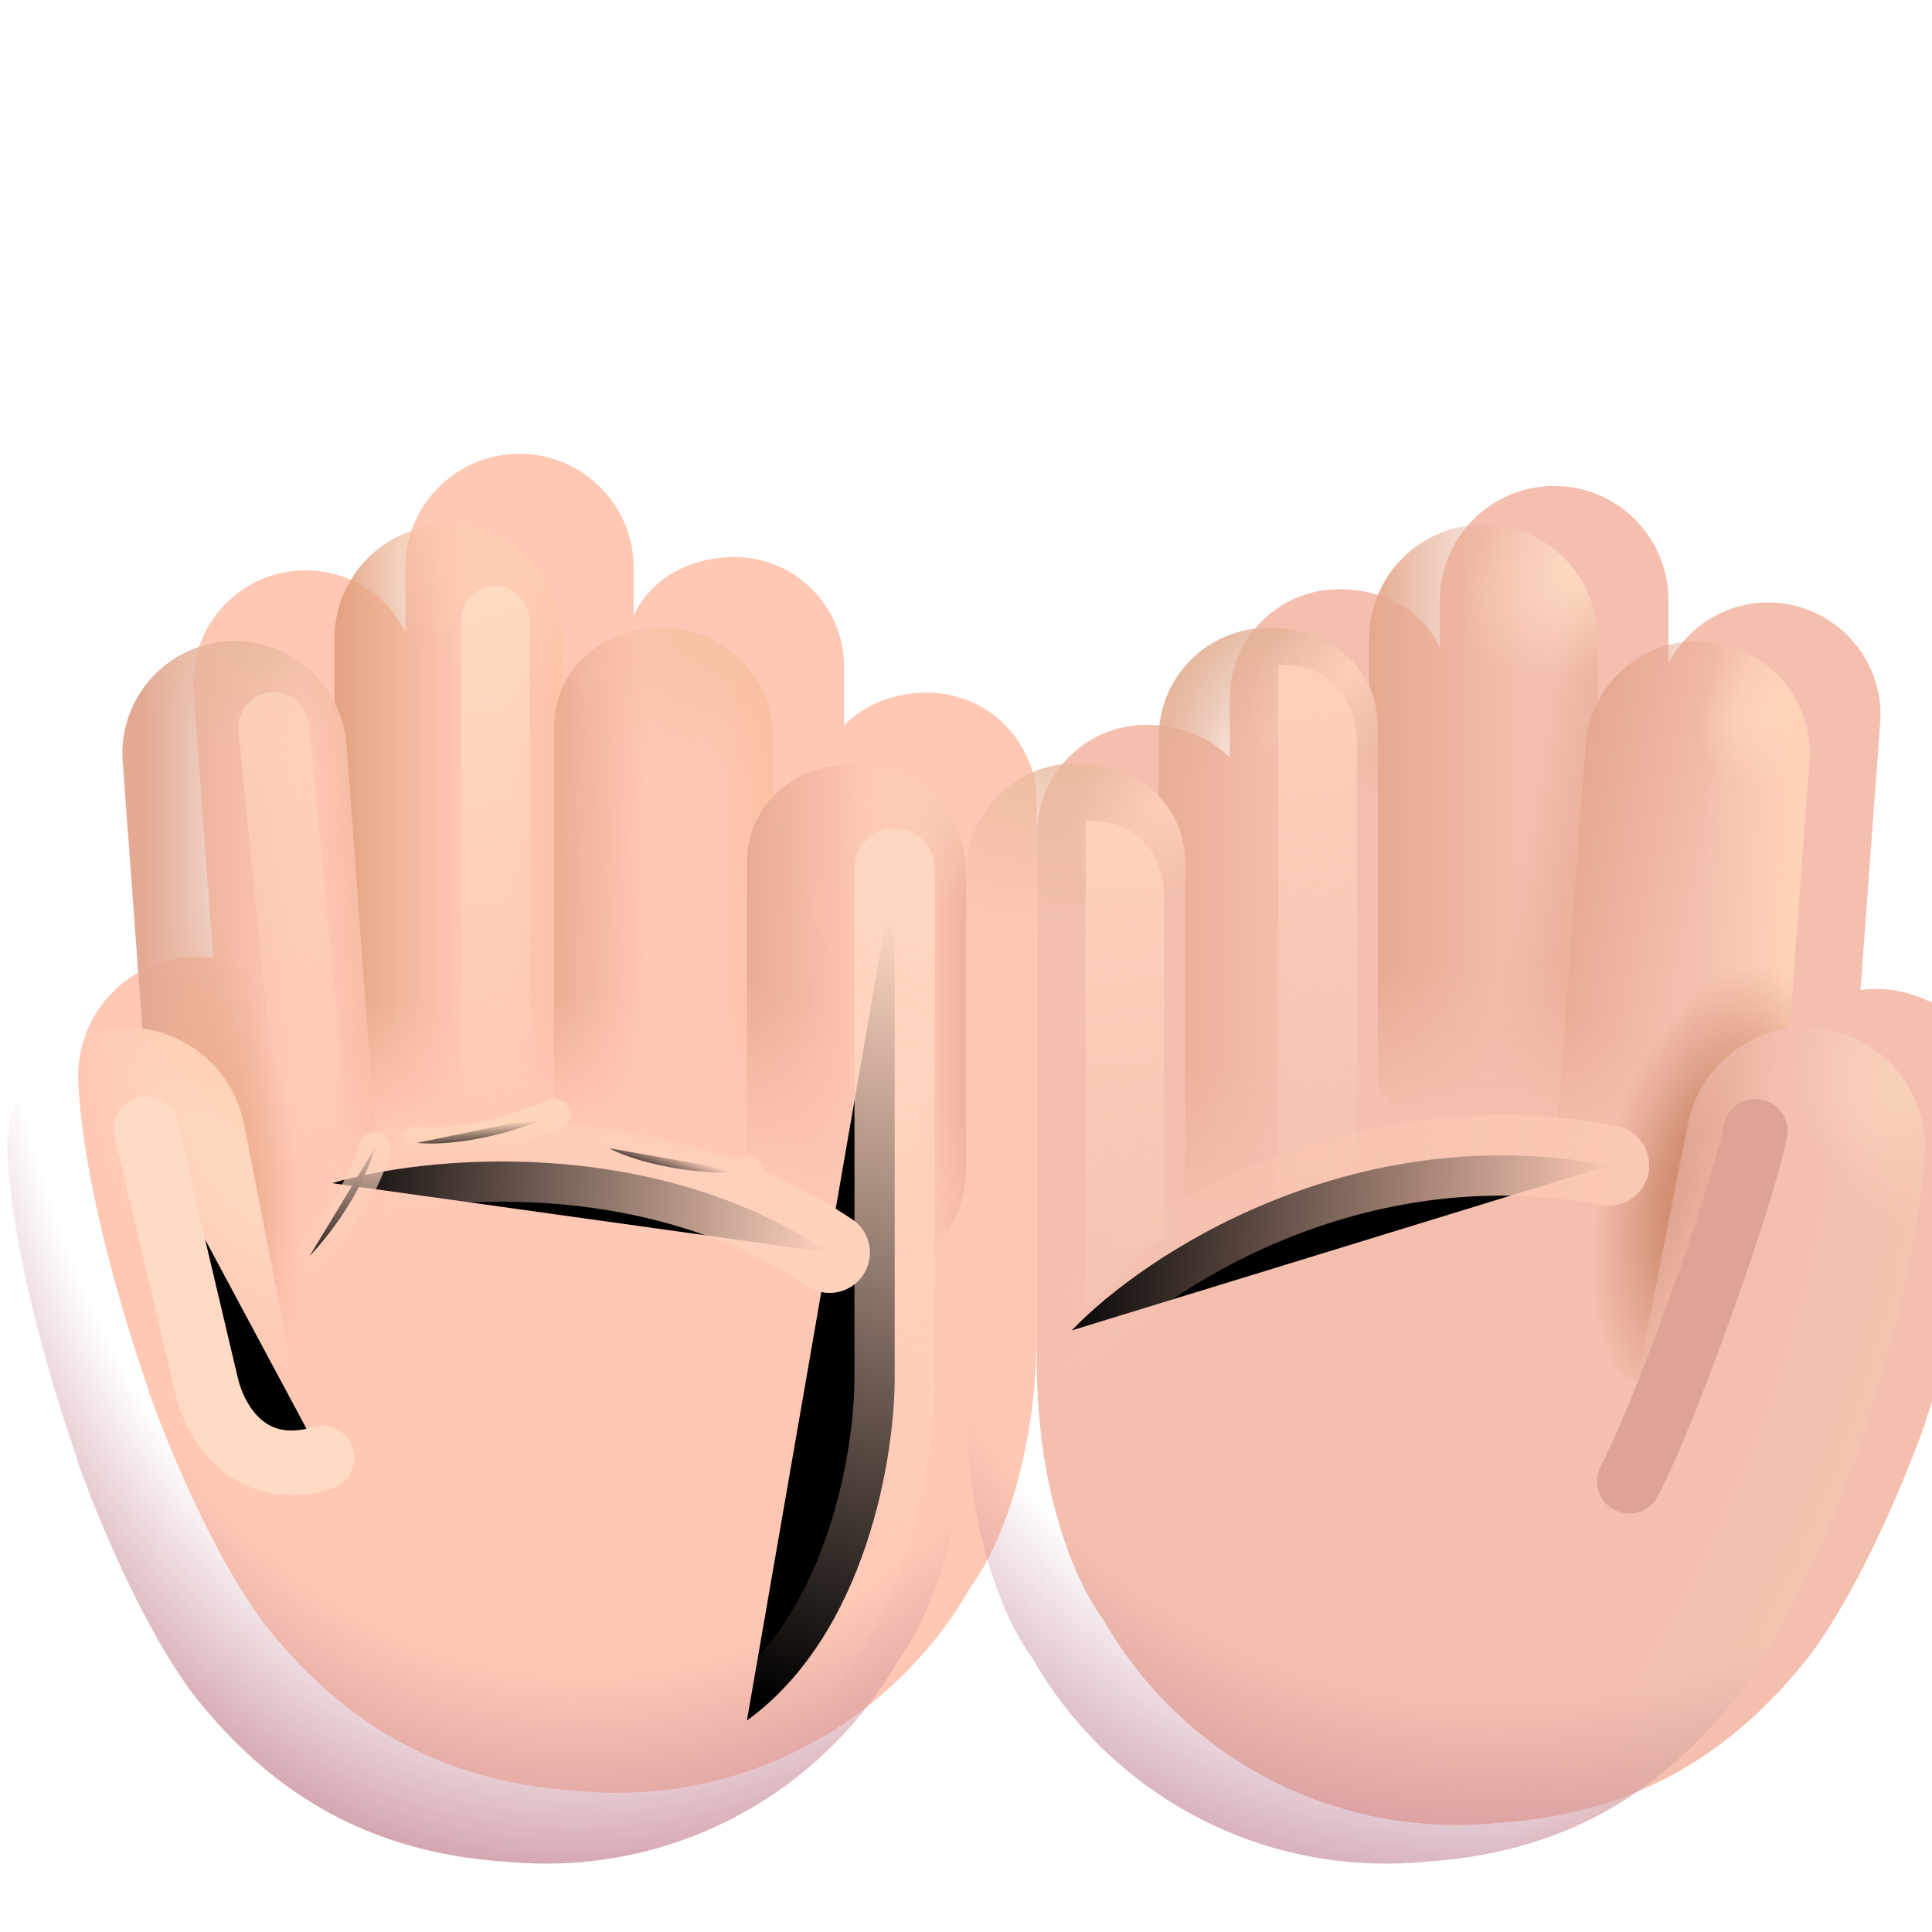 <svg viewBox="1 1 30 30" xmlns="http://www.w3.org/2000/svg">
<g filter="url(#filter0_ii_20020_3962)">
<path d="M6.193 10.919C6.193 9.939 6.987 9.146 7.966 9.146C8.946 9.146 9.74 9.939 9.74 10.919V11.658C9.999 11.092 10.602 10.749 11.305 10.749C12.244 10.749 13.006 11.51 13.006 12.45V13.365C13.318 13.041 13.781 12.855 14.299 12.855C15.239 12.855 16 13.617 16 14.556V22.752C16 24.87 15.344 26.25 14.979 26.732C13.893 28.646 11.836 29.938 9.478 29.938C9.262 29.938 9.049 29.928 8.839 29.907C6.371 29.746 4.956 28.511 4.016 27.33C3.156 26.19 2.422 24.319 2.195 23.666L2.198 23.655C1.922 22.873 1.187 20.583 1.114 18.866C1.113 18.847 1.113 18.828 1.113 18.81C1.113 17.786 1.943 16.957 2.967 16.957C3.049 16.957 3.131 16.962 3.211 16.973L2.905 12.828C2.834 11.868 3.555 11.032 4.515 10.961C5.234 10.908 5.883 11.299 6.193 11.903V10.919Z" fill="#FFC8B5"/>
</g>
<path d="M6.193 10.919C6.193 9.939 6.987 9.146 7.966 9.146C8.946 9.146 9.74 9.939 9.74 10.919V11.658C9.999 11.092 10.602 10.749 11.305 10.749C12.244 10.749 13.006 11.51 13.006 12.45V13.365C13.318 13.041 13.781 12.855 14.299 12.855C15.239 12.855 16 13.617 16 14.556V22.752C16 24.87 15.344 26.25 14.979 26.732C13.893 28.646 11.836 29.938 9.478 29.938C9.262 29.938 9.049 29.928 8.839 29.907C6.371 29.746 4.956 28.511 4.016 27.33C3.156 26.19 2.422 24.319 2.195 23.666L2.198 23.655C1.922 22.873 1.187 20.583 1.114 18.866C1.113 18.847 1.113 18.828 1.113 18.81C1.113 17.786 1.943 16.957 2.967 16.957C3.049 16.957 3.131 16.962 3.211 16.973L2.905 12.828C2.834 11.868 3.555 11.032 4.515 10.961C5.234 10.908 5.883 11.299 6.193 11.903V10.919Z" fill="url(#paint0_radial_20020_3962)"/>
<path d="M4.515 10.961C3.555 11.032 2.834 11.868 2.905 12.828L3.211 16.973C4.011 17.078 4.65 17.693 4.791 18.481L4.793 18.481L5.578 22.455C5.984 22.284 7.25 21.58 6.841 18.808L6.381 12.571C6.31 11.611 5.474 10.89 4.515 10.961Z" fill="url(#paint1_linear_20020_3962)"/>
<path d="M4.515 10.961C3.555 11.032 2.834 11.868 2.905 12.828L3.211 16.973C4.011 17.078 4.65 17.693 4.791 18.481L4.793 18.481L5.578 22.455C5.984 22.284 7.25 21.58 6.841 18.808L6.381 12.571C6.31 11.611 5.474 10.89 4.515 10.961Z" fill="url(#paint2_linear_20020_3962)"/>
<path d="M4.515 10.961C3.555 11.032 2.834 11.868 2.905 12.828L3.211 16.973C4.011 17.078 4.65 17.693 4.791 18.481L4.793 18.481L5.578 22.455C5.984 22.284 7.25 21.58 6.841 18.808L6.381 12.571C6.31 11.611 5.474 10.89 4.515 10.961Z" fill="url(#paint3_radial_20020_3962)"/>
<path d="M4.515 10.961C3.555 11.032 2.834 11.868 2.905 12.828L3.211 16.973C4.011 17.078 4.65 17.693 4.791 18.481L4.793 18.481L5.578 22.455C5.984 22.284 7.25 21.58 6.841 18.808L6.381 12.571C6.31 11.611 5.474 10.89 4.515 10.961Z" fill="url(#paint4_radial_20020_3962)"/>
<path d="M4.515 10.961C3.555 11.032 2.834 11.868 2.905 12.828L3.211 16.973C4.011 17.078 4.65 17.693 4.791 18.481L4.793 18.481L5.578 22.455C5.984 22.284 7.25 21.58 6.841 18.808L6.381 12.571C6.31 11.611 5.474 10.89 4.515 10.961Z" fill="url(#paint5_linear_20020_3962)"/>
<path d="M6.193 10.919C6.193 9.939 6.987 9.146 7.966 9.146C8.946 9.146 9.74 9.939 9.74 10.919V11.658C9.652 11.848 9.604 12.064 9.604 12.3V17.793C9.337 18.434 8.704 18.885 7.966 18.885C7.527 18.885 7.125 18.726 6.815 18.461L6.381 12.571C6.363 12.33 6.297 12.104 6.193 11.903V10.919Z" fill="url(#paint6_linear_20020_3962)"/>
<path d="M6.193 10.919C6.193 9.939 6.987 9.146 7.966 9.146C8.946 9.146 9.74 9.939 9.74 10.919V11.658C9.652 11.848 9.604 12.064 9.604 12.3V17.793C9.337 18.434 8.704 18.885 7.966 18.885C7.527 18.885 7.125 18.726 6.815 18.461L6.381 12.571C6.363 12.33 6.297 12.104 6.193 11.903V10.919Z" fill="url(#paint7_linear_20020_3962)"/>
<path d="M6.193 10.919C6.193 9.939 6.987 9.146 7.966 9.146C8.946 9.146 9.74 9.939 9.74 10.919V11.658C9.652 11.848 9.604 12.064 9.604 12.3V17.793C9.337 18.434 8.704 18.885 7.966 18.885C7.527 18.885 7.125 18.726 6.815 18.461L6.381 12.571C6.363 12.33 6.297 12.104 6.193 11.903V10.919Z" fill="url(#paint8_linear_20020_3962)"/>
<path d="M6.193 10.919C6.193 9.939 6.987 9.146 7.966 9.146C8.946 9.146 9.74 9.939 9.74 10.919V11.658C9.652 11.848 9.604 12.064 9.604 12.3V17.793C9.337 18.434 8.704 18.885 7.966 18.885C7.527 18.885 7.125 18.726 6.815 18.461L6.381 12.571C6.363 12.33 6.297 12.104 6.193 11.903V10.919Z" fill="url(#paint9_radial_20020_3962)"/>
<path d="M11.305 10.749C10.366 10.749 9.604 11.361 9.604 12.3V18.756C9.604 19.696 10.366 20.457 11.305 20.457C11.823 20.457 12.286 20.226 12.598 19.861V14.407C12.598 13.985 12.752 13.629 13.006 13.365V12.45C13.006 11.51 12.244 10.749 11.305 10.749Z" fill="url(#paint10_linear_20020_3962)"/>
<path d="M11.305 10.749C10.366 10.749 9.604 11.361 9.604 12.3V18.756C9.604 19.696 10.366 20.457 11.305 20.457C11.823 20.457 12.286 20.226 12.598 19.861V14.407C12.598 13.985 12.752 13.629 13.006 13.365V12.45C13.006 11.51 12.244 10.749 11.305 10.749Z" fill="url(#paint11_linear_20020_3962)"/>
<path d="M11.305 10.749C10.366 10.749 9.604 11.361 9.604 12.3V18.756C9.604 19.696 10.366 20.457 11.305 20.457C11.823 20.457 12.286 20.226 12.598 19.861V14.407C12.598 13.985 12.752 13.629 13.006 13.365V12.45C13.006 11.51 12.244 10.749 11.305 10.749Z" fill="url(#paint12_linear_20020_3962)"/>
<path d="M11.305 10.749C10.366 10.749 9.604 11.361 9.604 12.3V18.756C9.604 19.696 10.366 20.457 11.305 20.457C11.823 20.457 12.286 20.226 12.598 19.861V14.407C12.598 13.985 12.752 13.629 13.006 13.365V12.45C13.006 11.51 12.244 10.749 11.305 10.749Z" fill="url(#paint13_radial_20020_3962)"/>
<path d="M12.598 14.407C12.598 13.468 13.36 12.855 14.299 12.855C15.239 12.855 16 13.617 16 14.556V19.169C16 20.109 15.239 20.87 14.299 20.87C13.36 20.87 12.598 20.109 12.598 19.169V14.407Z" fill="url(#paint14_linear_20020_3962)"/>
<path d="M12.598 14.407C12.598 13.468 13.36 12.855 14.299 12.855C15.239 12.855 16 13.617 16 14.556V19.169C16 20.109 15.239 20.87 14.299 20.87C13.36 20.87 12.598 20.109 12.598 19.169V14.407Z" fill="url(#paint15_linear_20020_3962)"/>
<path d="M12.598 14.407C12.598 13.468 13.36 12.855 14.299 12.855C15.239 12.855 16 13.617 16 14.556V19.169C16 20.109 15.239 20.87 14.299 20.87C13.36 20.87 12.598 20.109 12.598 19.169V14.407Z" fill="url(#paint16_radial_20020_3962)"/>
<path d="M12.598 14.407C12.598 13.468 13.36 12.855 14.299 12.855C15.239 12.855 16 13.617 16 14.556V19.169C16 20.109 15.239 20.87 14.299 20.87C13.36 20.87 12.598 20.109 12.598 19.169V14.407Z" fill="url(#paint17_radial_20020_3962)"/>
<path d="M1.114 18.866C1.113 18.847 1.113 18.828 1.113 18.81C1.113 17.786 1.943 16.957 2.967 16.957C3.878 16.957 4.635 17.614 4.791 18.481L4.793 18.481L5.565 22.492L2.219 23.713C1.961 22.994 1.189 20.628 1.114 18.866Z" fill="url(#paint18_radial_20020_3962)"/>
<path d="M1.114 18.866C1.113 18.847 1.113 18.828 1.113 18.81C1.113 17.786 1.943 16.957 2.967 16.957C3.878 16.957 4.635 17.614 4.791 18.481L4.793 18.481L5.565 22.492L2.219 23.713C1.961 22.994 1.189 20.628 1.114 18.866Z" fill="url(#paint19_radial_20020_3962)"/>
<g filter="url(#filter1_f_20020_3962)">
<path d="M5.541 20.752L4.704 12.351C4.669 11.998 4.974 11.705 5.326 11.755C5.576 11.791 5.769 11.993 5.794 12.244L6.534 19.851L5.541 20.752Z" fill="url(#paint20_linear_20020_3962)"/>
</g>
<g filter="url(#filter2_f_20020_3962)">
<rect x="8.163" y="10.093" width="1.063" height="8.793" rx="0.531" fill="url(#paint21_linear_20020_3962)"/>
</g>
<g filter="url(#filter3_f_20020_3962)">
<path d="M14.893 14.489V22.351C14.904 23.577 14.461 26.366 12.598 27.716" stroke="url(#paint22_linear_20020_3962)" stroke-width="1.25" stroke-linecap="round"/>
</g>
<g filter="url(#filter4_f_20020_3962)">
<path d="M6.156 19.372C7.562 18.956 11.075 18.589 13.883 20.451" stroke="url(#paint23_linear_20020_3962)" stroke-width="1.25" stroke-linecap="round"/>
</g>
<g filter="url(#filter5_f_20020_3962)">
<path d="M3.266 18.531L4.21 22.527C4.355 23.12 4.878 23.968 6.003 23.64" stroke="#FFDBC5" stroke-linecap="round"/>
</g>
<g filter="url(#filter6_f_20020_3962)">
<path d="M6.817 18.835C6.752 19.101 6.459 19.808 5.805 20.508" stroke="url(#paint24_linear_20020_3962)" stroke-width="0.5" stroke-linecap="round"/>
</g>
<g filter="url(#filter7_f_20020_3962)">
<path d="M10.458 18.83C10.729 18.976 11.536 19.255 12.598 19.205" stroke="url(#paint25_linear_20020_3962)" stroke-width="0.5" stroke-linecap="round"/>
</g>
<g filter="url(#filter8_f_20020_3962)">
<path d="M7.473 18.746C7.778 18.783 8.632 18.746 9.602 18.31" stroke="url(#paint26_linear_20020_3962)" stroke-width="0.5" stroke-linecap="round"/>
</g>
<g filter="url(#filter9_ii_20020_3962)">
<path d="M25.807 10.919C25.807 9.939 25.013 9.146 24.034 9.146C23.054 9.146 22.26 9.939 22.26 10.919V11.658C22.001 11.092 21.398 10.749 20.695 10.749C19.756 10.749 18.994 11.51 18.994 12.45V13.365C18.682 13.041 18.219 12.855 17.701 12.855C16.762 12.855 16 13.617 16 14.556V22.752C16 24.87 16.656 26.25 17.021 26.732C18.107 28.646 20.164 29.938 22.522 29.938C22.738 29.938 22.951 29.928 23.161 29.907C25.629 29.746 27.044 28.511 27.984 27.33C28.844 26.19 29.578 24.319 29.805 23.666L29.802 23.655C30.078 22.873 30.813 20.583 30.886 18.866C30.887 18.847 30.887 18.828 30.887 18.81C30.887 17.786 30.057 16.957 29.034 16.957C28.951 16.957 28.869 16.962 28.789 16.973L29.095 12.828C29.166 11.868 28.445 11.032 27.485 10.961C26.766 10.908 26.117 11.299 25.807 11.903V10.919Z" fill="#F4BFAF"/>
</g>
<path d="M25.807 10.919C25.807 9.939 25.013 9.146 24.034 9.146C23.054 9.146 22.26 9.939 22.26 10.919V11.658C22.001 11.092 21.398 10.749 20.695 10.749C19.756 10.749 18.994 11.51 18.994 12.45V13.365C18.682 13.041 18.219 12.855 17.701 12.855C16.762 12.855 16 13.617 16 14.556V22.752C16 24.87 16.656 26.25 17.021 26.732C18.107 28.646 20.164 29.938 22.522 29.938C22.738 29.938 22.951 29.928 23.161 29.907C25.629 29.746 27.044 28.511 27.984 27.33C28.844 26.19 29.578 24.319 29.805 23.666L29.802 23.655C30.078 22.873 30.813 20.583 30.886 18.866C30.887 18.847 30.887 18.828 30.887 18.81C30.887 17.786 30.057 16.957 29.034 16.957C28.951 16.957 28.869 16.962 28.789 16.973L29.095 12.828C29.166 11.868 28.445 11.032 27.485 10.961C26.766 10.908 26.117 11.299 25.807 11.903V10.919Z" fill="url(#paint27_radial_20020_3962)"/>
<path d="M25.807 10.919C25.807 9.939 25.013 9.146 24.034 9.146C23.054 9.146 22.26 9.939 22.26 10.919V11.658C22.001 11.092 21.398 10.749 20.695 10.749C19.756 10.749 18.994 11.51 18.994 12.45V13.365C18.682 13.041 18.219 12.855 17.701 12.855C16.762 12.855 16 13.617 16 14.556V22.752C16 24.87 16.656 26.25 17.021 26.732C18.107 28.646 20.164 29.938 22.522 29.938C22.738 29.938 22.951 29.928 23.161 29.907C25.629 29.746 27.044 28.511 27.984 27.33C28.844 26.19 29.578 24.319 29.805 23.666L29.802 23.655C30.078 22.873 30.813 20.583 30.886 18.866C30.887 18.847 30.887 18.828 30.887 18.81C30.887 17.786 30.057 16.957 29.034 16.957C28.951 16.957 28.869 16.962 28.789 16.973L29.095 12.828C29.166 11.868 28.445 11.032 27.485 10.961C26.766 10.908 26.117 11.299 25.807 11.903V10.919Z" fill="url(#paint28_radial_20020_3962)"/>
<path d="M25.807 10.919C25.807 9.939 25.013 9.146 24.034 9.146C23.054 9.146 22.26 9.939 22.26 10.919V11.658C22.001 11.092 21.398 10.749 20.695 10.749C19.756 10.749 18.994 11.51 18.994 12.45V13.365C18.682 13.041 18.219 12.855 17.701 12.855C16.762 12.855 16 13.617 16 14.556V22.752C16 24.87 16.656 26.25 17.021 26.732C18.107 28.646 20.164 29.938 22.522 29.938C22.738 29.938 22.951 29.928 23.161 29.907C25.629 29.746 27.044 28.511 27.984 27.33C28.844 26.19 29.578 24.319 29.805 23.666L29.802 23.655C30.078 22.873 30.813 20.583 30.886 18.866C30.887 18.847 30.887 18.828 30.887 18.81C30.887 17.786 30.057 16.957 29.034 16.957C28.951 16.957 28.869 16.962 28.789 16.973L29.095 12.828C29.166 11.868 28.445 11.032 27.485 10.961C26.766 10.908 26.117 11.299 25.807 11.903V10.919Z" fill="url(#paint29_radial_20020_3962)"/>
<path d="M27.485 10.961C28.445 11.032 29.166 11.868 29.095 12.828L28.789 16.973C27.989 17.078 27.35 17.693 27.209 18.481L27.207 18.481L26.422 22.455C26.016 22.284 24.75 21.58 25.159 18.808L25.619 12.571C25.69 11.611 26.526 10.89 27.485 10.961Z" fill="url(#paint30_linear_20020_3962)"/>
<path d="M27.485 10.961C28.445 11.032 29.166 11.868 29.095 12.828L28.789 16.973C27.989 17.078 27.35 17.693 27.209 18.481L27.207 18.481L26.422 22.455C26.016 22.284 24.75 21.58 25.159 18.808L25.619 12.571C25.69 11.611 26.526 10.89 27.485 10.961Z" fill="url(#paint31_linear_20020_3962)"/>
<path d="M27.485 10.961C28.445 11.032 29.166 11.868 29.095 12.828L28.789 16.973C27.989 17.078 27.35 17.693 27.209 18.481L27.207 18.481L26.422 22.455C26.016 22.284 24.75 21.58 25.159 18.808L25.619 12.571C25.69 11.611 26.526 10.89 27.485 10.961Z" fill="url(#paint32_radial_20020_3962)"/>
<path d="M27.485 10.961C28.445 11.032 29.166 11.868 29.095 12.828L28.789 16.973C27.989 17.078 27.35 17.693 27.209 18.481L27.207 18.481L26.422 22.455C26.016 22.284 24.75 21.58 25.159 18.808L25.619 12.571C25.69 11.611 26.526 10.89 27.485 10.961Z" fill="url(#paint33_linear_20020_3962)"/>
<path d="M27.485 10.961C28.445 11.032 29.166 11.868 29.095 12.828L28.789 16.973C27.989 17.078 27.35 17.693 27.209 18.481L27.207 18.481L26.422 22.455C26.016 22.284 24.75 21.58 25.159 18.808L25.619 12.571C25.69 11.611 26.526 10.89 27.485 10.961Z" fill="url(#paint34_radial_20020_3962)"/>
<path d="M25.807 10.919C25.807 9.939 25.013 9.146 24.034 9.146C23.054 9.146 22.26 9.939 22.26 10.919V11.658C22.348 11.848 22.396 12.064 22.396 12.3V17.793C22.663 18.434 23.296 18.885 24.034 18.885C24.473 18.885 24.875 18.726 25.185 18.461L25.619 12.571C25.637 12.33 25.703 12.104 25.807 11.903V10.919Z" fill="url(#paint35_linear_20020_3962)"/>
<path d="M25.807 10.919C25.807 9.939 25.013 9.146 24.034 9.146C23.054 9.146 22.26 9.939 22.26 10.919V11.658C22.348 11.848 22.396 12.064 22.396 12.3V17.793C22.663 18.434 23.296 18.885 24.034 18.885C24.473 18.885 24.875 18.726 25.185 18.461L25.619 12.571C25.637 12.33 25.703 12.104 25.807 11.903V10.919Z" fill="url(#paint36_linear_20020_3962)"/>
<path d="M25.807 10.919C25.807 9.939 25.013 9.146 24.034 9.146C23.054 9.146 22.26 9.939 22.26 10.919V11.658C22.348 11.848 22.396 12.064 22.396 12.3V17.793C22.663 18.434 23.296 18.885 24.034 18.885C24.473 18.885 24.875 18.726 25.185 18.461L25.619 12.571C25.637 12.33 25.703 12.104 25.807 11.903V10.919Z" fill="url(#paint37_linear_20020_3962)"/>
<path d="M25.807 10.919C25.807 9.939 25.013 9.146 24.034 9.146C23.054 9.146 22.26 9.939 22.26 10.919V11.658C22.348 11.848 22.396 12.064 22.396 12.3V17.793C22.663 18.434 23.296 18.885 24.034 18.885C24.473 18.885 24.875 18.726 25.185 18.461L25.619 12.571C25.637 12.33 25.703 12.104 25.807 11.903V10.919Z" fill="url(#paint38_radial_20020_3962)"/>
<path d="M20.695 10.749C21.634 10.749 22.396 11.361 22.396 12.3V18.756C22.396 19.696 21.634 20.457 20.695 20.457C20.177 20.457 19.714 20.226 19.402 19.861V14.407C19.402 13.985 19.248 13.629 18.994 13.365V12.45C18.994 11.51 19.756 10.749 20.695 10.749Z" fill="url(#paint39_linear_20020_3962)"/>
<path d="M20.695 10.749C21.634 10.749 22.396 11.361 22.396 12.3V18.756C22.396 19.696 21.634 20.457 20.695 20.457C20.177 20.457 19.714 20.226 19.402 19.861V14.407C19.402 13.985 19.248 13.629 18.994 13.365V12.45C18.994 11.51 19.756 10.749 20.695 10.749Z" fill="url(#paint40_linear_20020_3962)"/>
<path d="M20.695 10.749C21.634 10.749 22.396 11.361 22.396 12.3V18.756C22.396 19.696 21.634 20.457 20.695 20.457C20.177 20.457 19.714 20.226 19.402 19.861V14.407C19.402 13.985 19.248 13.629 18.994 13.365V12.45C18.994 11.51 19.756 10.749 20.695 10.749Z" fill="url(#paint41_radial_20020_3962)"/>
<path d="M20.695 10.749C21.634 10.749 22.396 11.361 22.396 12.3V18.756C22.396 19.696 21.634 20.457 20.695 20.457C20.177 20.457 19.714 20.226 19.402 19.861V14.407C19.402 13.985 19.248 13.629 18.994 13.365V12.45C18.994 11.51 19.756 10.749 20.695 10.749Z" fill="url(#paint42_radial_20020_3962)"/>
<path d="M19.402 14.407C19.402 13.468 18.64 12.855 17.701 12.855C16.762 12.855 16 13.617 16 14.556V19.169C16 20.109 16.762 20.87 17.701 20.87C18.64 20.87 19.402 20.109 19.402 19.169V14.407Z" fill="url(#paint43_radial_20020_3962)"/>
<path d="M19.402 14.407C19.402 13.468 18.64 12.855 17.701 12.855C16.762 12.855 16 13.617 16 14.556V19.169C16 20.109 16.762 20.87 17.701 20.87C18.64 20.87 19.402 20.109 19.402 19.169V14.407Z" fill="url(#paint44_radial_20020_3962)"/>
<path d="M30.886 18.866C30.887 18.847 30.887 18.828 30.887 18.81C30.887 17.786 30.057 16.957 29.034 16.957C28.122 16.957 27.365 17.614 27.209 18.481L27.207 18.481L26.414 22.51L29.781 23.713C30.039 22.994 30.811 20.628 30.886 18.866Z" fill="url(#paint45_radial_20020_3962)"/>
<g filter="url(#filter10_f_20020_3962)">
<path d="M28.258 18.565C28.07 19.523 26.891 22.877 26.297 24.002" stroke="#DDA495" stroke-linecap="round"/>
</g>
<g filter="url(#filter11_f_20020_3962)">
<path d="M17.859 21.315V13.746C18.727 13.709 19.078 14.342 19.078 14.922V20.169L17.859 21.315Z" fill="url(#paint46_linear_20020_3962)"/>
</g>
<g filter="url(#filter12_f_20020_3962)">
<path d="M20.851 19.565V11.33C21.718 11.291 22.07 11.948 22.07 12.549V19.565H20.851Z" fill="url(#paint47_linear_20020_3962)"/>
</g>
<g filter="url(#filter13_f_20020_3962)">
<path d="M17.641 21.659C18.755 20.492 21.984 18.346 25.984 19.096" stroke="url(#paint48_linear_20020_3962)" stroke-width="1.25" stroke-linecap="round"/>
</g>
<defs>
<filter id="filter0_ii_20020_3962" x="1.113" y="8.146" width="15.887" height="21.793" filterUnits="userSpaceOnUse" color-interpolation-filters="sRGB">
<feFlood flood-opacity="0" result="BackgroundImageFix"/>
<feBlend mode="normal" in="SourceGraphic" in2="BackgroundImageFix" result="shape"/>
<feColorMatrix in="SourceAlpha" type="matrix" values="0 0 0 0 0 0 0 0 0 0 0 0 0 0 0 0 0 0 127 0" result="hardAlpha"/>
<feOffset dx="1" dy="-1"/>
<feGaussianBlur stdDeviation="1.25"/>
<feComposite in2="hardAlpha" operator="arithmetic" k2="-1" k3="1"/>
<feColorMatrix type="matrix" values="0 0 0 0 0.878 0 0 0 0 0.655 0 0 0 0 0.631 0 0 0 1 0"/>
<feBlend mode="normal" in2="shape" result="effect1_innerShadow_20020_3962"/>
<feColorMatrix in="SourceAlpha" type="matrix" values="0 0 0 0 0 0 0 0 0 0 0 0 0 0 0 0 0 0 127 0" result="hardAlpha"/>
<feOffset dx="0.1" dy="-0.1"/>
<feGaussianBlur stdDeviation="0.125"/>
<feComposite in2="hardAlpha" operator="arithmetic" k2="-1" k3="1"/>
<feColorMatrix type="matrix" values="0 0 0 0 0.925 0 0 0 0 0.682 0 0 0 0 0.608 0 0 0 1 0"/>
<feBlend mode="normal" in2="effect1_innerShadow_20020_3962" result="effect2_innerShadow_20020_3962"/>
</filter>
<filter id="filter1_f_20020_3962" x="4.201" y="11.249" width="2.833" height="10.003" filterUnits="userSpaceOnUse" color-interpolation-filters="sRGB">
<feFlood flood-opacity="0" result="BackgroundImageFix"/>
<feBlend mode="normal" in="SourceGraphic" in2="BackgroundImageFix" result="shape"/>
<feGaussianBlur stdDeviation="0.25" result="effect1_foregroundBlur_20020_3962"/>
</filter>
<filter id="filter2_f_20020_3962" x="7.663" y="9.593" width="2.063" height="9.793" filterUnits="userSpaceOnUse" color-interpolation-filters="sRGB">
<feFlood flood-opacity="0" result="BackgroundImageFix"/>
<feBlend mode="normal" in="SourceGraphic" in2="BackgroundImageFix" result="shape"/>
<feGaussianBlur stdDeviation="0.25" result="effect1_foregroundBlur_20020_3962"/>
</filter>
<filter id="filter3_f_20020_3962" x="10.723" y="12.614" width="6.045" height="16.977" filterUnits="userSpaceOnUse" color-interpolation-filters="sRGB">
<feFlood flood-opacity="0" result="BackgroundImageFix"/>
<feBlend mode="normal" in="SourceGraphic" in2="BackgroundImageFix" result="shape"/>
<feGaussianBlur stdDeviation="0.625" result="effect1_foregroundBlur_20020_3962"/>
</filter>
<filter id="filter4_f_20020_3962" x="4.28" y="17.16" width="11.477" height="5.166" filterUnits="userSpaceOnUse" color-interpolation-filters="sRGB">
<feFlood flood-opacity="0" result="BackgroundImageFix"/>
<feBlend mode="normal" in="SourceGraphic" in2="BackgroundImageFix" result="shape"/>
<feGaussianBlur stdDeviation="0.625" result="effect1_foregroundBlur_20020_3962"/>
</filter>
<filter id="filter5_f_20020_3962" x="0.766" y="16.031" width="7.738" height="10.182" filterUnits="userSpaceOnUse" color-interpolation-filters="sRGB">
<feFlood flood-opacity="0" result="BackgroundImageFix"/>
<feBlend mode="normal" in="SourceGraphic" in2="BackgroundImageFix" result="shape"/>
<feGaussianBlur stdDeviation="1" result="effect1_foregroundBlur_20020_3962"/>
</filter>
<filter id="filter6_f_20020_3962" x="5.305" y="18.335" width="2.012" height="2.673" filterUnits="userSpaceOnUse" color-interpolation-filters="sRGB">
<feFlood flood-opacity="0" result="BackgroundImageFix"/>
<feBlend mode="normal" in="SourceGraphic" in2="BackgroundImageFix" result="shape"/>
<feGaussianBlur stdDeviation="0.125" result="effect1_foregroundBlur_20020_3962"/>
</filter>
<filter id="filter7_f_20020_3962" x="9.958" y="18.33" width="3.141" height="1.381" filterUnits="userSpaceOnUse" color-interpolation-filters="sRGB">
<feFlood flood-opacity="0" result="BackgroundImageFix"/>
<feBlend mode="normal" in="SourceGraphic" in2="BackgroundImageFix" result="shape"/>
<feGaussianBlur stdDeviation="0.125" result="effect1_foregroundBlur_20020_3962"/>
</filter>
<filter id="filter8_f_20020_3962" x="6.973" y="17.81" width="3.129" height="1.447" filterUnits="userSpaceOnUse" color-interpolation-filters="sRGB">
<feFlood flood-opacity="0" result="BackgroundImageFix"/>
<feBlend mode="normal" in="SourceGraphic" in2="BackgroundImageFix" result="shape"/>
<feGaussianBlur stdDeviation="0.125" result="effect1_foregroundBlur_20020_3962"/>
</filter>
<filter id="filter9_ii_20020_3962" x="16" y="8.646" width="15.887" height="21.293" filterUnits="userSpaceOnUse" color-interpolation-filters="sRGB">
<feFlood flood-opacity="0" result="BackgroundImageFix"/>
<feBlend mode="normal" in="SourceGraphic" in2="BackgroundImageFix" result="shape"/>
<feColorMatrix in="SourceAlpha" type="matrix" values="0 0 0 0 0 0 0 0 0 0 0 0 0 0 0 0 0 0 127 0" result="hardAlpha"/>
<feOffset dx="1" dy="-0.5"/>
<feGaussianBlur stdDeviation="1.25"/>
<feComposite in2="hardAlpha" operator="arithmetic" k2="-1" k3="1"/>
<feColorMatrix type="matrix" values="0 0 0 0 0.839 0 0 0 0 0.604 0 0 0 0 0.569 0 0 0 1 0"/>
<feBlend mode="normal" in2="shape" result="effect1_innerShadow_20020_3962"/>
<feColorMatrix in="SourceAlpha" type="matrix" values="0 0 0 0 0 0 0 0 0 0 0 0 0 0 0 0 0 0 127 0" result="hardAlpha"/>
<feOffset dx="0.1" dy="-0.1"/>
<feGaussianBlur stdDeviation="0.5"/>
<feComposite in2="hardAlpha" operator="arithmetic" k2="-1" k3="1"/>
<feColorMatrix type="matrix" values="0 0 0 0 0.8 0 0 0 0 0.541 0 0 0 0 0.486 0 0 0 1 0"/>
<feBlend mode="normal" in2="effect1_innerShadow_20020_3962" result="effect2_innerShadow_20020_3962"/>
</filter>
<filter id="filter10_f_20020_3962" x="24.297" y="16.565" width="5.961" height="9.438" filterUnits="userSpaceOnUse" color-interpolation-filters="sRGB">
<feFlood flood-opacity="0" result="BackgroundImageFix"/>
<feBlend mode="normal" in="SourceGraphic" in2="BackgroundImageFix" result="shape"/>
<feGaussianBlur stdDeviation="0.75" result="effect1_foregroundBlur_20020_3962"/>
</filter>
<filter id="filter11_f_20020_3962" x="17.359" y="13.245" width="2.219" height="8.57" filterUnits="userSpaceOnUse" color-interpolation-filters="sRGB">
<feFlood flood-opacity="0" result="BackgroundImageFix"/>
<feBlend mode="normal" in="SourceGraphic" in2="BackgroundImageFix" result="shape"/>
<feGaussianBlur stdDeviation="0.25" result="effect1_foregroundBlur_20020_3962"/>
</filter>
<filter id="filter12_f_20020_3962" x="20.351" y="10.829" width="2.219" height="9.236" filterUnits="userSpaceOnUse" color-interpolation-filters="sRGB">
<feFlood flood-opacity="0" result="BackgroundImageFix"/>
<feBlend mode="normal" in="SourceGraphic" in2="BackgroundImageFix" result="shape"/>
<feGaussianBlur stdDeviation="0.25" result="effect1_foregroundBlur_20020_3962"/>
</filter>
<filter id="filter13_f_20020_3962" x="15.766" y="17.065" width="12.094" height="6.468" filterUnits="userSpaceOnUse" color-interpolation-filters="sRGB">
<feFlood flood-opacity="0" result="BackgroundImageFix"/>
<feBlend mode="normal" in="SourceGraphic" in2="BackgroundImageFix" result="shape"/>
<feGaussianBlur stdDeviation="0.625" result="effect1_foregroundBlur_20020_3962"/>
</filter>
<radialGradient id="paint0_radial_20020_3962" cx="0" cy="0" r="1" gradientUnits="userSpaceOnUse" gradientTransform="translate(10.962 12.941) rotate(97.635) scale(18.105 12.861)">
<stop offset="0.774" stop-color="#C88B98" stop-opacity="0"/>
<stop offset="1" stop-color="#C88B98"/>
</radialGradient>
<linearGradient id="paint1_linear_20020_3962" x1="3.245" y1="16.706" x2="5.55" y2="16.706" gradientUnits="userSpaceOnUse">
<stop stop-color="#E3A993"/>
<stop offset="1" stop-color="#E3A993" stop-opacity="0"/>
</linearGradient>
<linearGradient id="paint2_linear_20020_3962" x1="7.499" y1="16.188" x2="6.058" y2="16.299" gradientUnits="userSpaceOnUse">
<stop stop-color="#EBAD8F"/>
<stop offset="1" stop-color="#EBAD8F" stop-opacity="0"/>
</linearGradient>
<radialGradient id="paint3_radial_20020_3962" cx="0" cy="0" r="1" gradientUnits="userSpaceOnUse" gradientTransform="translate(4.5 19.594) rotate(-6.17) scale(1.163 4.612)">
<stop stop-color="#ECA885"/>
<stop offset="1" stop-color="#ECA885" stop-opacity="0"/>
</radialGradient>
<radialGradient id="paint4_radial_20020_3962" cx="0" cy="0" r="1" gradientUnits="userSpaceOnUse" gradientTransform="translate(4.911 10.156) rotate(96.287) scale(2.609 2.499)">
<stop stop-color="#E6B89C"/>
<stop offset="1" stop-color="#E6B89C" stop-opacity="0"/>
</radialGradient>
<linearGradient id="paint5_linear_20020_3962" x1="7.106" y1="19.599" x2="5.65" y2="18.866" gradientUnits="userSpaceOnUse">
<stop stop-color="#FFC8B5"/>
<stop offset="1" stop-color="#FFC8B5" stop-opacity="0"/>
</linearGradient>
<linearGradient id="paint6_linear_20020_3962" x1="6.193" y1="14.519" x2="8.219" y2="14.519" gradientUnits="userSpaceOnUse">
<stop stop-color="#E3A281"/>
<stop offset="1" stop-color="#E3A281" stop-opacity="0"/>
</linearGradient>
<linearGradient id="paint7_linear_20020_3962" x1="10.254" y1="14.479" x2="8.922" y2="14.479" gradientUnits="userSpaceOnUse">
<stop stop-color="#F9BD9D"/>
<stop offset="1" stop-color="#F9BD9D" stop-opacity="0"/>
</linearGradient>
<linearGradient id="paint8_linear_20020_3962" x1="8.146" y1="18.528" x2="8.146" y2="16.512" gradientUnits="userSpaceOnUse">
<stop stop-color="#FFC8B5"/>
<stop offset="1" stop-color="#FFC8B5" stop-opacity="0"/>
</linearGradient>
<radialGradient id="paint9_radial_20020_3962" cx="0" cy="0" r="1" gradientUnits="userSpaceOnUse" gradientTransform="translate(9.395 9.146) rotate(122.261) scale(2.676 4.184)">
<stop stop-color="#FDCEB1"/>
<stop offset="1" stop-color="#FDCEB1" stop-opacity="0"/>
</radialGradient>
<linearGradient id="paint10_linear_20020_3962" x1="9.604" y1="16.065" x2="11.048" y2="16.068" gradientUnits="userSpaceOnUse">
<stop stop-color="#EDAD94"/>
<stop offset="1" stop-color="#EDAD94" stop-opacity="0"/>
</linearGradient>
<linearGradient id="paint11_linear_20020_3962" x1="13.245" y1="16.093" x2="12.069" y2="16.093" gradientUnits="userSpaceOnUse">
<stop stop-color="#FABF9F"/>
<stop offset="1" stop-color="#FABF9F" stop-opacity="0"/>
</linearGradient>
<linearGradient id="paint12_linear_20020_3962" x1="10.947" y1="20.114" x2="10.889" y2="16.481" gradientUnits="userSpaceOnUse">
<stop offset="0.46" stop-color="#FFC8B5"/>
<stop offset="1" stop-color="#FFC8B5" stop-opacity="0"/>
</linearGradient>
<radialGradient id="paint13_radial_20020_3962" cx="0" cy="0" r="1" gradientUnits="userSpaceOnUse" gradientTransform="translate(12.167 10.456) rotate(108.681) scale(2.69 2.5)">
<stop stop-color="#F5C0A1"/>
<stop offset="1" stop-color="#F5C0A1" stop-opacity="0"/>
</radialGradient>
<linearGradient id="paint14_linear_20020_3962" x1="12.474" y1="18.172" x2="14.51" y2="18.176" gradientUnits="userSpaceOnUse">
<stop stop-color="#E8A992"/>
<stop offset="1" stop-color="#E8A992" stop-opacity="0"/>
</linearGradient>
<linearGradient id="paint15_linear_20020_3962" x1="16.608" y1="18.172" x2="15.216" y2="18.172" gradientUnits="userSpaceOnUse">
<stop stop-color="#E2A590"/>
<stop offset="1" stop-color="#E2A590" stop-opacity="0"/>
</linearGradient>
<radialGradient id="paint16_radial_20020_3962" cx="0" cy="0" r="1" gradientUnits="userSpaceOnUse" gradientTransform="translate(12.598 20.87) rotate(-49.148) scale(4.048 6.335)">
<stop offset="0.34" stop-color="#FFC9B6"/>
<stop offset="1" stop-color="#FFC9B6" stop-opacity="0"/>
</radialGradient>
<radialGradient id="paint17_radial_20020_3962" cx="0" cy="0" r="1" gradientUnits="userSpaceOnUse" gradientTransform="translate(15.884 12.855) rotate(125.098) scale(2.757 1.597)">
<stop stop-color="#FBCEB4"/>
<stop offset="1" stop-color="#FBCEB4" stop-opacity="0"/>
</radialGradient>
<radialGradient id="paint18_radial_20020_3962" cx="0" cy="0" r="1" gradientUnits="userSpaceOnUse" gradientTransform="translate(4.828 18.315) rotate(161.655) scale(2.332 4.218)">
<stop offset="0.007" stop-color="#FFDFC6"/>
<stop offset="1" stop-color="#FFDFC6" stop-opacity="0"/>
</radialGradient>
<radialGradient id="paint19_radial_20020_3962" cx="0" cy="0" r="1" gradientUnits="userSpaceOnUse" gradientTransform="translate(1.505 20.061) rotate(-45.9) scale(4.155 6.743)">
<stop offset="0.696" stop-color="#FFCCAE" stop-opacity="0"/>
<stop offset="1" stop-color="#FFCCAE"/>
</radialGradient>
<linearGradient id="paint20_linear_20020_3962" x1="5.266" y1="10.094" x2="5.875" y2="18.903" gradientUnits="userSpaceOnUse">
<stop stop-color="#FFD3BD"/>
<stop offset="1" stop-color="#FFD3BD" stop-opacity="0"/>
</linearGradient>
<linearGradient id="paint21_linear_20020_3962" x1="8.695" y1="6.625" x2="10.775" y2="17.847" gradientUnits="userSpaceOnUse">
<stop stop-color="#FFE1C6"/>
<stop offset="1" stop-color="#FFE1C6" stop-opacity="0"/>
</linearGradient>
<linearGradient id="paint22_linear_20020_3962" x1="15.875" y1="15.534" x2="12.598" y2="27.346" gradientUnits="userSpaceOnUse">
<stop stop-color="#FFD6C1"/>
<stop offset="1" stop-color="#FFD6C1" stop-opacity="0"/>
</linearGradient>
<linearGradient id="paint23_linear_20020_3962" x1="13.883" y1="20.148" x2="5.886" y2="19.743" gradientUnits="userSpaceOnUse">
<stop stop-color="#FFD2BD"/>
<stop offset="1" stop-color="#FFD2BD" stop-opacity="0"/>
</linearGradient>
<linearGradient id="paint24_linear_20020_3962" x1="7.129" y1="18.562" x2="6.894" y2="20.983" gradientUnits="userSpaceOnUse">
<stop stop-color="#FFD4BE"/>
<stop offset="1" stop-color="#FFD4BE" stop-opacity="0"/>
</linearGradient>
<linearGradient id="paint25_linear_20020_3962" x1="12.725" y1="19.331" x2="12.579" y2="19.754" gradientUnits="userSpaceOnUse">
<stop stop-color="#FFD0BC"/>
<stop offset="1" stop-color="#FFD0BC" stop-opacity="0"/>
</linearGradient>
<linearGradient id="paint26_linear_20020_3962" x1="9.766" y1="18.381" x2="9.785" y2="18.828" gradientUnits="userSpaceOnUse">
<stop stop-color="#FFD6BB"/>
<stop offset="1" stop-color="#FFD6BB" stop-opacity="0"/>
</linearGradient>
<radialGradient id="paint27_radial_20020_3962" cx="0" cy="0" r="1" gradientUnits="userSpaceOnUse" gradientTransform="translate(30.887 18.045) rotate(143.135) scale(2.495 3.089)">
<stop stop-color="#FFDFC6"/>
<stop offset="0.745" stop-color="#FFDFC6" stop-opacity="0"/>
</radialGradient>
<radialGradient id="paint28_radial_20020_3962" cx="0" cy="0" r="1" gradientUnits="userSpaceOnUse" gradientTransform="translate(18.797 19.252) rotate(19.311) scale(12.285 17.885)">
<stop offset="0.823" stop-color="#F4C6B1" stop-opacity="0"/>
<stop offset="1" stop-color="#F4C6B1"/>
</radialGradient>
<radialGradient id="paint29_radial_20020_3962" cx="0" cy="0" r="1" gradientUnits="userSpaceOnUse" gradientTransform="translate(25.023 15.613) rotate(109.306) scale(16.548 14.789)">
<stop offset="0.721" stop-color="#BF8094" stop-opacity="0"/>
<stop offset="1" stop-color="#BF8094"/>
</radialGradient>
<linearGradient id="paint30_linear_20020_3962" x1="24.703" y1="16.221" x2="27.089" y2="16.706" gradientUnits="userSpaceOnUse">
<stop stop-color="#E5A68E"/>
<stop offset="1" stop-color="#E5A68E" stop-opacity="0"/>
</linearGradient>
<linearGradient id="paint31_linear_20020_3962" x1="26.047" y1="19.252" x2="26.672" y2="17.221" gradientUnits="userSpaceOnUse">
<stop stop-color="#F4BFAF"/>
<stop offset="1" stop-color="#F4BFAF" stop-opacity="0"/>
</linearGradient>
<radialGradient id="paint32_radial_20020_3962" cx="0" cy="0" r="1" gradientUnits="userSpaceOnUse" gradientTransform="translate(28.875 11.969) rotate(156.949) scale(1.596 1.157)">
<stop stop-color="#FFE0C5"/>
<stop offset="1" stop-color="#FFE0C5" stop-opacity="0"/>
</radialGradient>
<linearGradient id="paint33_linear_20020_3962" x1="28.672" y1="17.08" x2="27.266" y2="17.002" gradientUnits="userSpaceOnUse">
<stop stop-color="#FFD3B8"/>
<stop offset="1" stop-color="#FFD3B8" stop-opacity="0"/>
</linearGradient>
<radialGradient id="paint34_radial_20020_3962" cx="0" cy="0" r="1" gradientUnits="userSpaceOnUse" gradientTransform="translate(27.612 19.462) rotate(103.404) scale(3.574 1.761)">
<stop offset="0.398" stop-color="#D28F74"/>
<stop offset="1" stop-color="#D28F74" stop-opacity="0"/>
</radialGradient>
<linearGradient id="paint35_linear_20020_3962" x1="22.26" y1="14.015" x2="24.742" y2="14.015" gradientUnits="userSpaceOnUse">
<stop stop-color="#E5A98F"/>
<stop offset="1" stop-color="#E5A98F" stop-opacity="0"/>
</linearGradient>
<linearGradient id="paint36_linear_20020_3962" x1="26.234" y1="14.284" x2="24.655" y2="14.015" gradientUnits="userSpaceOnUse">
<stop stop-color="#EDAF8F"/>
<stop offset="1" stop-color="#DBA28C" stop-opacity="0"/>
<stop offset="1" stop-color="#EDAF8F" stop-opacity="0"/>
</linearGradient>
<linearGradient id="paint37_linear_20020_3962" x1="23.293" y1="18.397" x2="23.293" y2="16.015" gradientUnits="userSpaceOnUse">
<stop stop-color="#F4BFAF"/>
<stop offset="1" stop-color="#F4BFAF" stop-opacity="0"/>
</linearGradient>
<radialGradient id="paint38_radial_20020_3962" cx="0" cy="0" r="1" gradientUnits="userSpaceOnUse" gradientTransform="translate(25.807 9.614) rotate(142.632) scale(2.404 1.528)">
<stop stop-color="#FFDEC5"/>
<stop offset="1" stop-color="#FFDEC5" stop-opacity="0"/>
</radialGradient>
<linearGradient id="paint39_linear_20020_3962" x1="18.46" y1="15.603" x2="21.026" y2="15.603" gradientUnits="userSpaceOnUse">
<stop stop-color="#E6A98E"/>
<stop offset="1" stop-color="#E6A98E" stop-opacity="0"/>
</linearGradient>
<linearGradient id="paint40_linear_20020_3962" x1="19.984" y1="19.971" x2="19.984" y2="17.596" gradientUnits="userSpaceOnUse">
<stop stop-color="#F4BFAF"/>
<stop offset="1" stop-color="#F4BFAF" stop-opacity="0"/>
</linearGradient>
<radialGradient id="paint41_radial_20020_3962" cx="0" cy="0" r="1" gradientUnits="userSpaceOnUse" gradientTransform="translate(20.695 19.934) rotate(-90) scale(9.765 4.005)">
<stop offset="0.763" stop-color="#E2B196" stop-opacity="0"/>
<stop offset="1" stop-color="#E2B196"/>
</radialGradient>
<radialGradient id="paint42_radial_20020_3962" cx="0" cy="0" r="1" gradientUnits="userSpaceOnUse" gradientTransform="translate(22.014 11.355) rotate(132.113) scale(1.967 1.268)">
<stop stop-color="#FECFBB"/>
<stop offset="1" stop-color="#FECFBB" stop-opacity="0"/>
</radialGradient>
<radialGradient id="paint43_radial_20020_3962" cx="0" cy="0" r="1" gradientUnits="userSpaceOnUse" gradientTransform="translate(17.701 12.254) rotate(82.356) scale(3.308 4.613)">
<stop stop-color="#E9B99E"/>
<stop offset="1" stop-color="#E9B99E" stop-opacity="0"/>
</radialGradient>
<radialGradient id="paint44_radial_20020_3962" cx="0" cy="0" r="1" gradientUnits="userSpaceOnUse" gradientTransform="translate(19.143 13.473) rotate(134.474) scale(1.814 1.299)">
<stop stop-color="#FFCEB9"/>
<stop offset="1" stop-color="#FFCEB9" stop-opacity="0"/>
</radialGradient>
<radialGradient id="paint45_radial_20020_3962" cx="0" cy="0" r="1" gradientUnits="userSpaceOnUse" gradientTransform="translate(26.555 19.662) rotate(20.056) scale(1.578 4.281)">
<stop stop-color="#D99C86"/>
<stop offset="1" stop-color="#D99C86" stop-opacity="0"/>
</radialGradient>
<linearGradient id="paint46_linear_20020_3962" x1="17.859" y1="13.745" x2="19.1" y2="22.988" gradientUnits="userSpaceOnUse">
<stop stop-color="#FFD2BD"/>
<stop offset="1" stop-color="#FFD2BD" stop-opacity="0"/>
</linearGradient>
<linearGradient id="paint47_linear_20020_3962" x1="21.3" y1="12.075" x2="22.088" y2="20.948" gradientUnits="userSpaceOnUse">
<stop stop-color="#FECFBB"/>
<stop offset="1" stop-color="#FECFBB" stop-opacity="0"/>
</linearGradient>
<linearGradient id="paint48_linear_20020_3962" x1="25.984" y1="21.076" x2="17.334" y2="20.829" gradientUnits="userSpaceOnUse">
<stop stop-color="#FBC8B3"/>
<stop offset="1" stop-color="#FBC8B3" stop-opacity="0"/>
</linearGradient>
</defs>
</svg>
